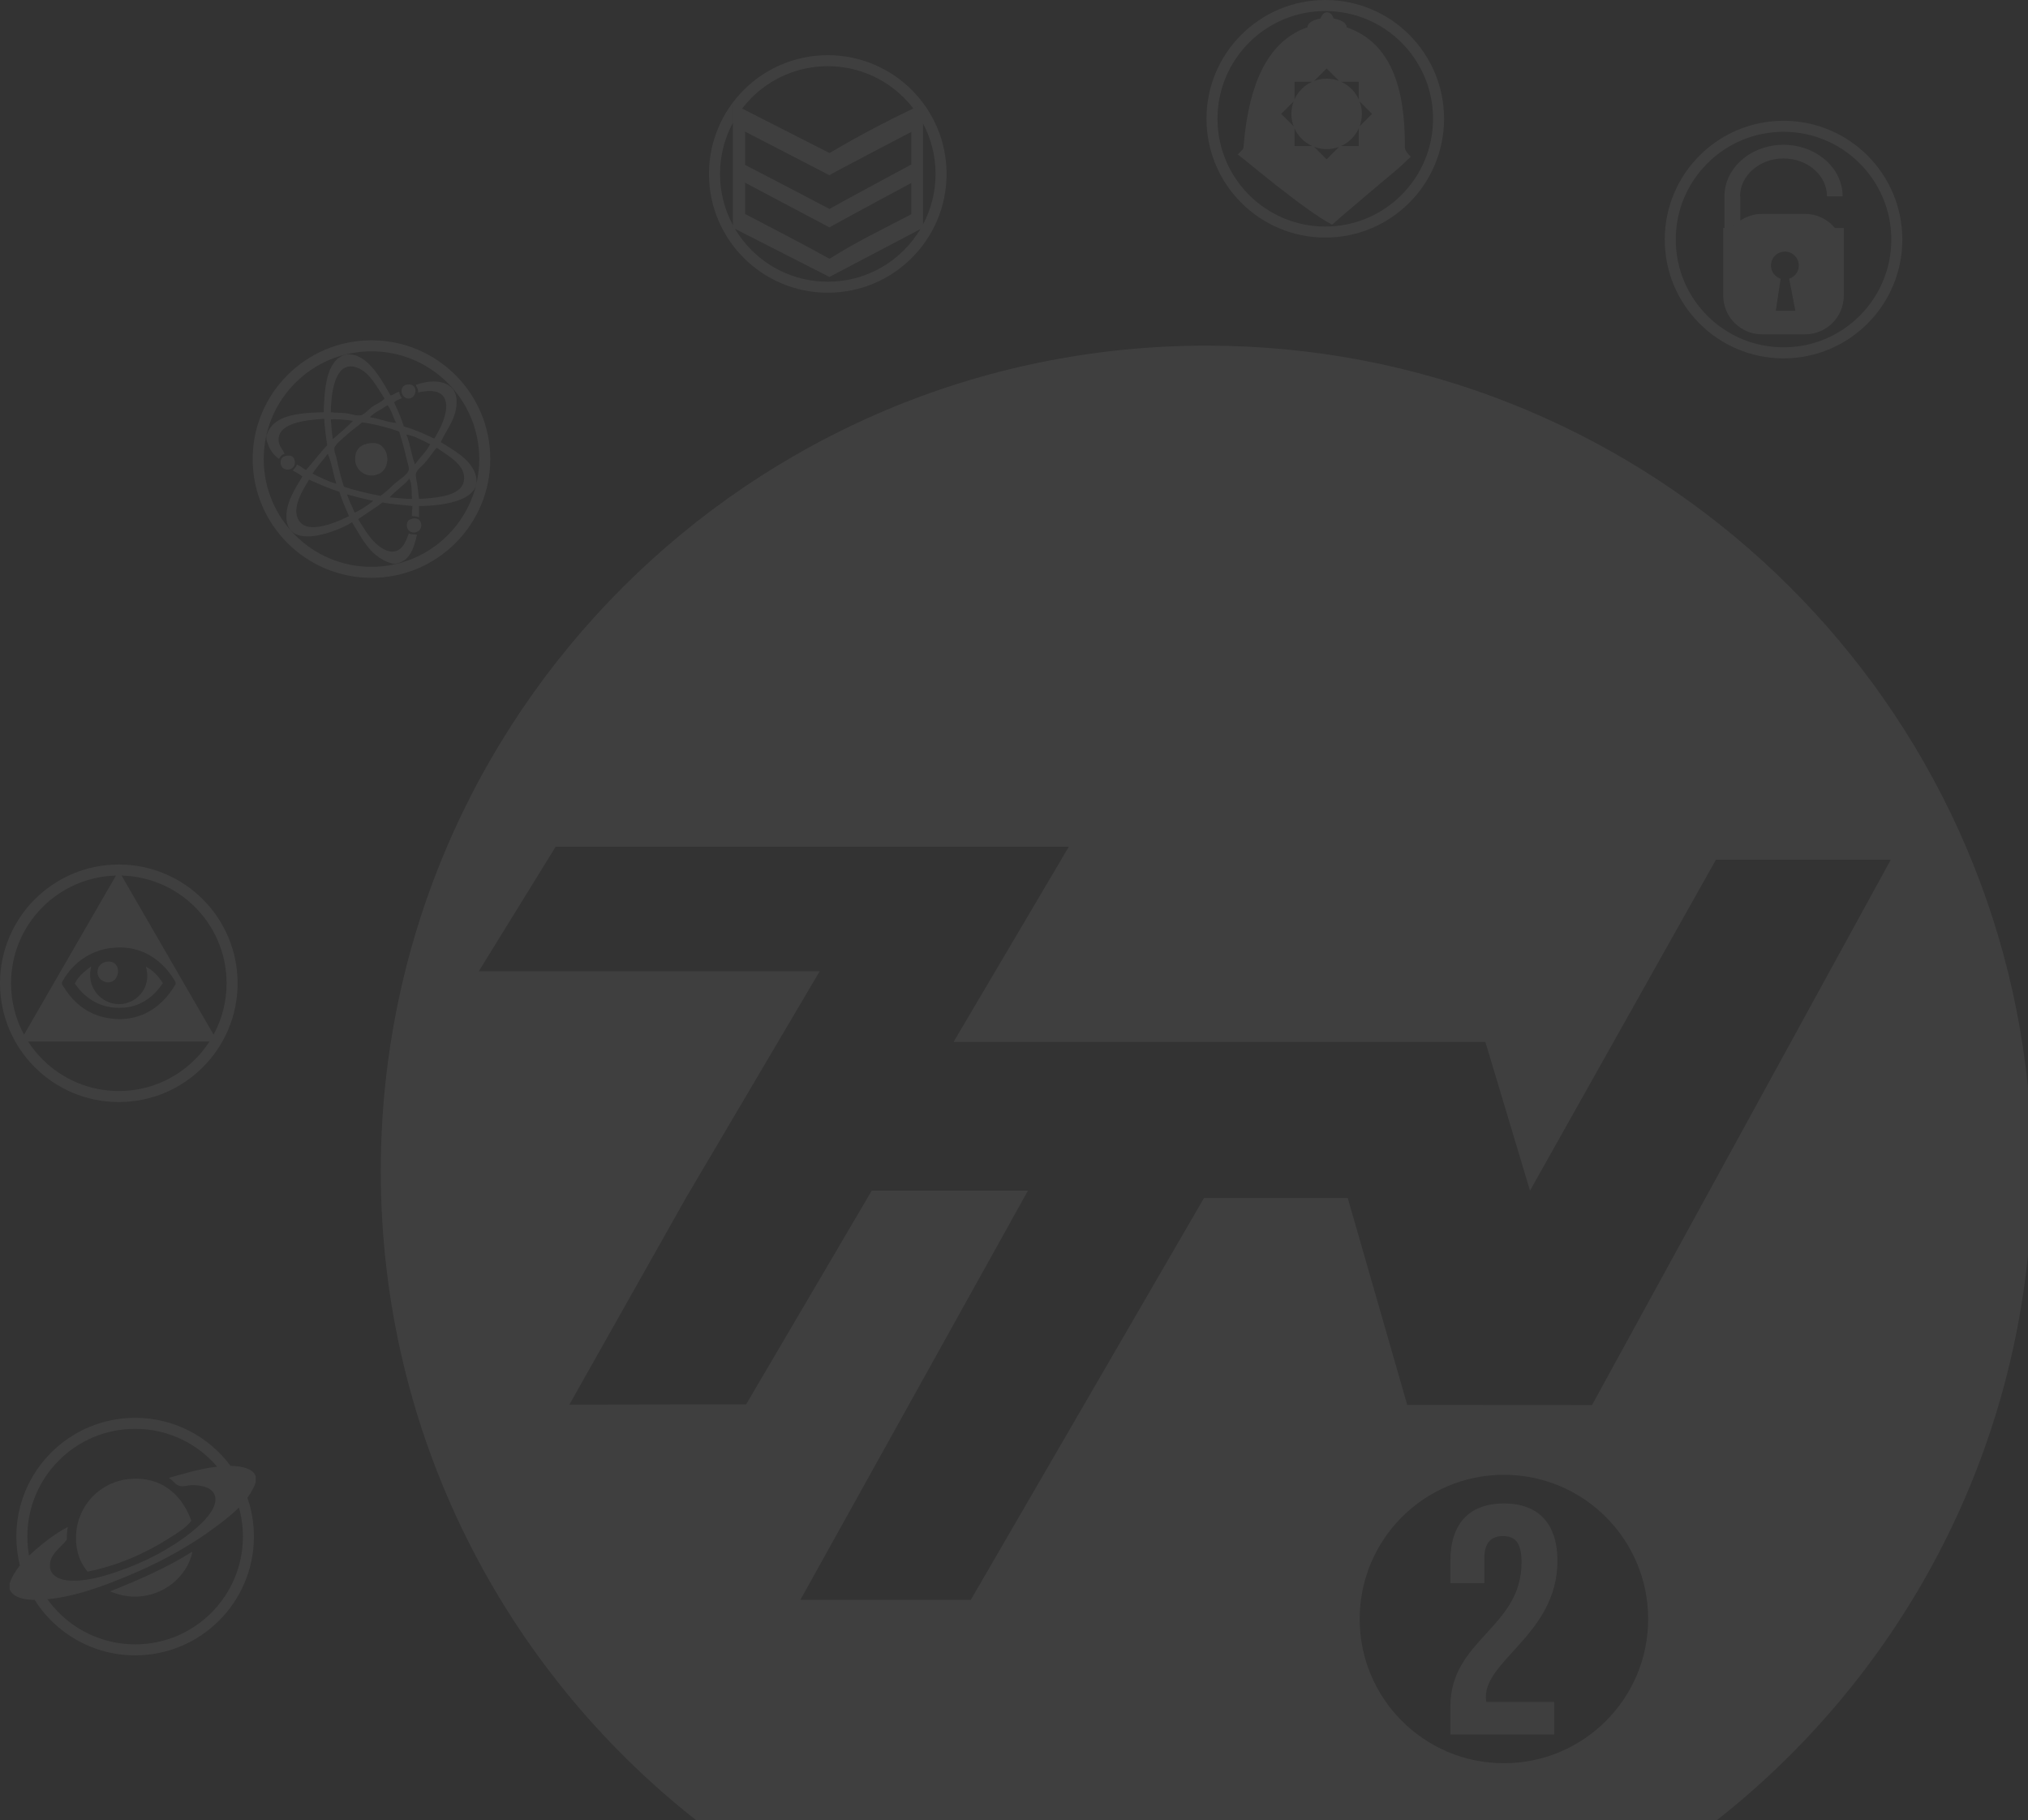<?xml version="1.0" encoding="utf-8"?>
<!-- Generator: Adobe Illustrator 19.0.0, SVG Export Plug-In . SVG Version: 6.00 Build 0)  -->
<svg version="1.1" id="Capa_1" xmlns="http://www.w3.org/2000/svg" xmlns:xlink="http://www.w3.org/1999/xlink" x="0px" y="0px"
	 width="443.088px" height="397.737px" viewBox="0 0 443.088 397.737"
	 enable-background="new 0 0 443.088 397.737" xml:space="preserve">
<rect x="0" y="0" width="443.088" height="397.737" fill="#333333" stroke="none"/>
<g id="XMLID_31_" opacity="0.3">
	<path id="XMLID_8_" opacity="0.2" fill="#FFFFFF" d="M306.945,32.157
		c0.072-13.059-3.087-22.887-12.753-26.199l0.027-0.054
		c0-0.864-1.188-1.575-2.835-1.854c-0.252-0.756-0.738-1.359-1.431-1.359
		c-0.702,0-1.179,0.603-1.44,1.359c-1.638,0.279-2.835,0.99-2.835,1.854
		l0.018,0.036c-6.462,2.259-12.546,8.631-13.968,25.821
		c-0.072,0.918,0.027,0.648-1.305,1.998c0.9,0.522,14.499,12.186,20.628,15.336
		c1.251-1.197,14.58-12.429,14.841-12.627c0.783-0.756,1.863-1.8,2.349-2.205
		C308.241,34.263,306.936,33.093,306.945,32.157z M282.649,27.618l-2.731-2.733
		l2.733-2.733c-0.323,0.85-0.501,1.771-0.501,2.733
		C282.15,25.848,282.327,26.768,282.649,27.618z M282.825,31.914v-3.869
		c0.771,1.716,2.152,3.097,3.866,3.869H282.825z M282.825,21.73v-3.865h3.866
		C284.977,18.636,283.596,20.017,282.825,21.73z M289.845,34.821l-2.728-2.731
		c0.848,0.322,1.768,0.499,2.728,0.499c0.962,0,1.881-0.177,2.73-0.498
		L289.845,34.821z M289.845,17.19c-0.962,0-1.882,0.177-2.732,0.5l2.732-2.732
		l2.734,2.73C291.729,17.367,290.808,17.19,289.845,17.19z M296.865,31.914h-3.86
		c1.709-0.769,3.086-2.143,3.86-3.849V31.914z M296.865,21.711
		c-0.774-1.704-2.151-3.077-3.86-3.846h3.86V21.711z M297.052,27.614
		c0.321-0.848,0.497-1.768,0.497-2.729c0-0.962-0.177-1.88-0.499-2.729
		l2.731,2.729L297.052,27.614z"/>
	<path id="XMLID_72_" opacity="0.2" fill="#FFFFFF" d="M154.899,38.016
		c0.009,14.328,11.619,25.947,25.956,25.947v-1.197v-1.206
		c-6.507,0-12.384-2.628-16.65-6.894c-1.394-1.394-2.614-2.96-3.623-4.665
		l-0.454-0.231v-0.571c-1.798-3.325-2.817-7.132-2.817-11.183
		s1.019-7.861,2.817-11.188V22.698l2.011,1.023
		c0.636-0.829,1.326-1.617,2.066-2.355c4.266-4.266,10.143-6.903,16.65-6.903
		s12.384,2.637,16.65,6.903c0.732,0.731,1.417,1.509,2.048,2.331
		c0.698-0.336,1.398-0.669,2.101-0.999v4.26
		c1.758,3.296,2.754,7.059,2.754,11.058c0,3.999-0.996,7.76-2.754,11.055v0.699
		l-0.562,0.295c-1.004,1.68-2.21,3.224-3.587,4.601
		c-4.266,4.266-10.143,6.894-16.65,6.894v1.206v1.197
		c14.337,0,25.956-11.619,25.956-25.947c0-14.337-11.619-25.956-25.956-25.956
		S154.908,23.679,154.899,38.016"/>
	<path id="XMLID_68_" opacity="0.2" fill="#FFFFFF" d="M162.783,46.755v-6.831l18.432,9.756
		c6.372-3.537,17.893-9.693,17.893-9.693v6.831
		c-6.391,3.375-11.845,5.913-17.866,9.738
		C174.879,53.01,169.245,50.166,162.783,46.755 M162.783,36.036v-7.281l18.432,9.531
		c0-0.117,17.893-9.468,17.893-9.468v7.128c0,0-17.893,9.621-17.866,9.729
		C174.789,42.246,162.783,36.036,162.783,36.036 M199.553,23.697
		c-6.29,3.019-12.414,6.248-18.311,9.747l-19.102-9.723l-2.011-1.023v4.13v8.758
		v4.302v9.311v0.571l0.453,0.231l20.633,10.515l19.877-10.451l0.563-0.295v-0.699
		V26.958V22.698C200.952,23.028,200.251,23.361,199.553,23.697"/>
	<g id="XMLID_9_">
		<path id="XMLID_10_" opacity="0.2" fill="#FFFFFF" d="M23.436,214.659
			c0.063,0.005,0.125,0.008,0.184,0.008c0.212,0,0.408-0.028,0.59-0.08
			c0.981-0.276,1.524-1.234,1.575-2.187c0.002-0.035,0.004-0.071,0.004-0.106
			c0.018-1.029-0.542-2.03-1.747-2.155c-0.083-0.008-0.169-0.013-0.258-0.013
			h-0.001c-0.169,0-0.349,0.016-0.541,0.05c-0.034,0.006-0.067,0.012-0.103,0.019
			c-0.864,0.18-1.502,0.846-1.647,1.26c-0.125,0.353-0.182,0.677-0.186,0.972
			C21.288,213.847,22.519,214.592,23.436,214.659z"/>
		<path id="XMLID_14_" opacity="0.2" fill="#FFFFFF" d="M17.815,216.728
			c-0.283-0.293-0.551-0.596-0.803-0.907c-0.232-0.286-0.453-0.577-0.659-0.874
			C16.783,215.567,17.272,216.166,17.815,216.728z"/>
		<path id="XMLID_17_" opacity="0.2" fill="#FFFFFF" d="M25.956,188.919
			c-14.337,0-25.947,11.619-25.956,25.956c0.009,14.328,11.619,25.947,25.956,25.947
			c14.337,0,25.956-11.619,25.956-25.947
			C51.912,200.538,40.293,188.919,25.956,188.919z M49.509,214.875
			c0,4.069-1.03,7.89-2.846,11.227L26.556,191.329v-0
			c6.268,0.157,11.916,2.761,16.05,6.887
			C46.872,202.482,49.509,208.368,49.509,214.875z M25.862,207.048
			c0.09-0.001,0.18-0.002,0.271-0.002c0.032,0,0.065,0.001,0.097,0.001
			c0.131,0.001,0.26,0.003,0.392,0.007c0.229,0.007,0.46,0.019,0.693,0.036
			c5.193,0.378,9.009,3.861,11.061,7.569v0.387
			c-2.286,3.95-6.237,7.652-12.208,7.652c-0.75,0-1.53-0.059-2.345-0.182
			c-4.986-0.756-8.144-3.771-10.286-7.47v-0.387
			c0.072-0.138,0.147-0.275,0.225-0.41
			C16.115,210.118,20.384,207.143,25.862,207.048z M26.283,190.859l-0.336-0.58
			l0-0L26.283,190.859z M9.306,198.216
			c4.131-4.122,9.772-6.725,16.034-6.886l-0,0L5.251,226.099
			c-1.812-3.335-2.839-7.157-2.839-11.224
			C2.412,208.368,5.04,202.482,9.306,198.216z M42.606,231.525
			c-4.266,4.257-10.143,6.894-16.65,6.894c-6.507,0-12.384-2.637-16.65-6.894
			c-1.19-1.19-2.252-2.505-3.165-3.924h39.632
			C44.859,229.02,43.796,230.335,42.606,231.525z M47.528,227.601l-0.328-0.567
			l0.328,0.567H47.528z"/>
		<path id="XMLID_62_" opacity="0.2" fill="#FFFFFF" d="M26.033,220.237h-0.001
			c-3.604,0-6.278-1.502-8.217-3.509c1.939,2.007,4.613,3.51,8.217,3.51h0.001
			h0.001c0.383,0,0.777-0.017,1.182-0.053c3.836-0.327,6.556-2.67,8.271-5.215
			c0.027-0.041,0.055-0.081,0.081-0.122c-0.864-1.494-2.304-2.934-3.689-3.591
			c0.206,0.703,0.301,1.38,0.299,2.023c-0.005,3.468-2.797,5.934-5.735,6.131
			c-0.143,0.009-0.283,0.015-0.423,0.015c-0.063,0-0.126-0.001-0.188-0.003
			c-3.595-0.107-6.549-3.269-6.095-7.18c0.041-0.353,0.109-0.712,0.207-1.076
			c-1.385,1.071-2.825,2.088-3.591,3.78c0.206,0.297,0.428,0.588,0.659,0.874
			C18.992,218.266,21.908,220.237,26.033,220.237z"/>
	</g>
	<g id="XMLID_3_">
		<path id="XMLID_55_" opacity="0.2" fill="#FFFFFF" d="M81.162,74.367
			c-14.337,0-25.956,11.619-25.956,25.956c0,14.328,11.619,25.947,25.956,25.947
			c14.337,0,25.956-11.619,25.956-25.947C107.118,85.986,95.499,74.367,81.162,74.367z
			 M97.812,116.973c-4.266,4.266-10.143,6.894-16.65,6.894
			c-6.507,0-12.384-2.628-16.65-6.894s-6.894-10.143-6.894-16.65
			c0-6.507,2.628-12.393,6.894-16.65c4.266-4.266,10.143-6.903,16.65-6.903
			c6.507,0,12.384,2.637,16.65,6.903c4.266,4.257,6.894,10.143,6.903,16.65
			C104.706,106.83,102.078,112.707,97.812,116.973z"/>
		<path id="XMLID_58_" opacity="0.2" fill="#FFFFFF" d="M103.734,103.266
			c-1.215-3.078-4.725-4.95-7.425-6.651c1.224-2.817,3.672-5.364,3.438-9.297
			c-0.17-2.8-2.377-3.953-4.997-3.953c-1.253,0-2.603,0.265-3.868,0.74
			c-0.054,0.315,0.612,0.864,0.441,1.656c0.825-0.177,1.723-0.313,2.562-0.313
			c0.782,0,1.514,0.118,2.091,0.43c3.375,1.809,0.279,7.902-1.107,9.963
			c-2.097-0.999-4.23-1.971-6.642-2.655c-0.585-1.854-1.323-3.555-2.106-5.211
			c0.333-0.549,1.143-0.63,1.665-0.99c-0.252-0.378-0.513-0.747-0.558-1.332
			c-0.019-0.002-0.037-0.003-0.057-0.003c-0.491,0-1.174,0.647-1.824,0.777
			c-1.701-2.925-3.987-7.254-7.317-8.64c-0.421-0.174-1.158-0.351-1.861-0.351
			c-0.319,0-0.63,0.036-0.902,0.126c-3.924,1.314-4.383,7.173-4.545,12.519
			c-5.742,0.162-11.223,0.594-12.519,5.211v0.666
			c0.468,1.89,1.35,3.375,2.772,4.32c0.252-0.522,0.594-0.954,1.215-1.107
			c-0.468-1.152-1.386-1.755-1.323-3.213c0.153-3.618,6.039-4.176,9.963-4.437
			c0.126,2.016,0.378,3.915,0.666,5.76c-1.638,1.719-3.033,3.69-4.653,5.427
			c-0.693-0.369-1.251-0.891-1.989-1.215c-0.126,0.621-0.576,0.909-0.891,1.332
			c0.72,0.423,1.539,0.756,2.106,1.323c-1.422,2.394-3.924,5.931-3.429,9.639
			c0.339,2.559,2.227,3.428,4.557,3.428c3.482,0,7.952-1.941,9.726-3.095
			c2.286,3.744,4.176,7.866,8.973,9.081h0.45
			c3.186-0.504,4.05-3.33,4.761-6.309c-0.468-0.234-1.404-0.009-1.773-0.333
			c-0.693,1.863-1.449,3.897-3.546,3.987c-0.034,0.002-0.069,0.002-0.104,0.002
			c-1.241,0-2.592-0.923-3.442-1.667c-1.692-1.485-3.042-3.951-3.987-5.427
			c1.755-1.233,3.609-2.367,5.319-3.654c2.025,0.414,4.365,0.513,6.534,0.774
			c0,0.774-0.189,1.368-0.108,2.214c0.031-0.003,0.068-0.005,0.11-0.005
			c0.355,0,1.027,0.101,1.438,0.23v-2.439
			C96.885,110.565,106.119,109.323,103.734,103.266z M86.562,92.412
			c-1.818-0.072-3.735-0.99-5.76-1.224c1.044-1.134,2.601-1.755,3.879-2.655
			C85.527,89.604,85.86,91.197,86.562,92.412z M76.619,80.059
			c0.428,0,0.897,0.087,1.411,0.275c2.763,1.008,4.455,4.437,5.985,6.759
			c-0.666,0.801-1.647,1.08-2.655,1.773c-0.702,0.477-1.71,1.71-2.547,1.881
			c-0.14,0.029-0.288,0.041-0.442,0.041c-0.849,0-1.871-0.383-2.771-0.482
			c-1.107-0.126-2.16-0.063-3.33-0.225
			C72.335,86.282,73.004,80.059,76.619,80.059z M73.064,91.613
			c1.302,0,2.892,0.171,4.084,0.349c-1.404,1.413-2.916,2.7-4.428,3.996
			c-0.252-1.341-0.288-2.898-0.45-4.32
			C72.517,91.621,72.784,91.613,73.064,91.613z M71.613,99.171
			c0.882,1.908,1.152,4.455,1.881,6.534c-1.962-0.522-3.537-1.413-5.211-2.214
			C69.282,101.943,70.524,100.629,71.613,99.171z M68.432,115.199
			c-1.264,0-2.364-0.35-3.029-1.295c-1.971-2.808,0.936-7.047,2.106-9.09
			c2.151,0.954,4.284,1.917,6.651,2.664c0.549,1.917,1.368,3.573,2.097,5.31
			C74.647,113.581,71.155,115.199,68.432,115.199z M77.481,112.014
			c-0.54-1.341-1.215-2.556-1.665-3.987c1.872,0.531,3.798,1.008,5.76,1.44
			C80.307,110.412,79.029,111.348,77.481,112.014z M83.133,108.36
			c-2.79-0.531-5.481-1.17-7.983-1.989c-0.666-1.989-1.143-3.969-1.656-6.318
			c-0.153-0.702-0.549-1.521-0.441-2.106c0.135-0.819,1.917-2.205,2.655-2.88
			c1.296-1.188,2.376-1.872,3.438-2.772c2.943,0.414,5.589,1.134,8.082,1.998
			c0.576,1.98,1.179,4.005,1.665,6.201c0.144,0.666,0.513,1.602,0.441,2.106
			c-0.162,1.08-2.277,2.34-2.988,2.988
			C85.149,106.677,84.276,107.559,83.133,108.36z M89.832,109.027
			c-1.681,0-3.107-0.256-4.71-0.334c1.314-1.494,3.06-2.556,4.32-4.095
			c0.585,1.071,0.468,2.853,0.558,4.428
			C89.943,109.027,89.888,109.027,89.832,109.027z M88.776,94.959
			c1.755,0.243,3.591,1.359,5.211,2.106c-0.882,1.701-2.268,2.898-3.321,4.428
			C89.874,99.468,89.622,96.921,88.776,94.959z M100.746,106.479
			c-1.665,2.007-5.697,2.358-9.198,2.547c-0.117-0.981-0.225-1.836-0.333-2.772
			c-0.099-0.918-0.45-2.061-0.333-2.763c0.135-0.81,1.467-1.773,2.214-2.664
			c0.963-1.143,1.602-2.268,2.331-2.988c1.926,1.404,4.887,2.934,5.76,5.319
			C101.601,104.283,101.403,105.687,100.746,106.479z"/>
		<path id="XMLID_82_" opacity="0.2" fill="#FFFFFF" d="M89.226,87.093c0.005,0,0.011,0,0.016,0
			c0.908,0,1.46-0.769,1.523-1.539c0.06-0.769-0.371-1.543-1.416-1.543
			c-0.203,0-0.43,0.029-0.681,0.094C86.985,84.744,87.804,87.084,89.226,87.093z"/>
		<path id="XMLID_83_" opacity="0.2" fill="#FFFFFF" d="M82.467,96.948
			c-0.29-0.092-0.645-0.135-1.021-0.135c-0.395,0-0.811,0.048-1.193,0.135
			c-1.71,0.396-2.682,1.458-2.664,3.438c0.022,1.972,1.678,3.524,3.61,3.524
			c0.484,0,0.986-0.098,1.484-0.311C85.473,102.411,85.14,97.83,82.467,96.948z"/>
		<path id="XMLID_84_" opacity="0.2" fill="#FFFFFF" d="M64.404,100.719
			c-0.099-0.616-0.525-1.166-1.369-1.166c-0.157,0-0.327,0.019-0.512,0.059
			c-0.855,0.18-1.215,0.594-1.215,1.44c0,1.068,0.75,1.568,1.516,1.568
			C63.71,102.62,64.616,101.95,64.404,100.719z"/>
		<path id="XMLID_85_" opacity="0.2" fill="#FFFFFF" d="M90.614,113.286
			c-0.154,0-0.323,0.019-0.506,0.06c-0.846,0.189-1.215,0.621-1.215,1.44
			c-0.008,1.072,0.758,1.578,1.537,1.578c0.922,0,1.861-0.708,1.559-2.019
			C91.867,113.822,91.44,113.286,90.614,113.286z"/>
	</g>
	<g id="XMLID_4_">
		<path id="XMLID_12_" opacity="0.2" fill="#FFFFFF" d="M52.208,329.437
			c0.671-0.671,1.295-1.379,1.85-2.135c0,0,0,0,0,0
			c0.754-1.029,1.381-2.148,1.823-3.393v-1.26
			c-0.486-1.683-3.051-2.259-5.247-2.313c-0.086-0.002-0.172-0.004-0.258-0.004
			h-0c0,0,0,0,0,0c-4.729-6.37-12.308-10.499-20.848-10.499
			c-14.337,0-25.956,11.619-25.956,25.947c0,2.182,0.269,4.3,0.776,6.324
			c-0,0-0,0-0,0c0-0-0-0-0-0
			c-0.992,1.236-1.819,2.582-2.242,3.963v1.26
			c0.877,1.783,2.964,2.255,5.445,2.271c-0.719-1.141-1.351-2.343-1.888-3.595
			c0.537,1.252,1.169,2.453,1.889,3.594c0.044,0,0.088,0.001,0.132,0.001
			c0.313,0,0.646-0.022,0.969-0.034c-0.324,0.012-0.656,0.034-0.97,0.034
			c-0.044,0-0.088-0.001-0.132-0.001c4.594,7.292,12.719,12.138,21.977,12.138
			c14.328,0,25.947-11.619,25.947-25.956c0-2.969-0.499-5.821-1.417-8.478
			c-0.556,0.756-1.179,1.463-1.851,2.135c-0.036-0.128-0.079-0.252-0.117-0.379
			C52.129,329.186,52.173,329.31,52.208,329.437z M53.659,326.277
			c-0.441-1.119-0.956-2.2-1.542-3.236
			C52.703,324.077,53.217,325.157,53.659,326.277z M4.681,341.722
			c0.398-0.47,0.812-0.919,1.238-1.349C5.492,340.802,5.079,341.252,4.681,341.722
			z M8.818,346.993c0.144,0.265,0.293,0.525,0.446,0.784
			C9.111,347.518,8.962,347.257,8.818,346.993z M46.179,352.431
			c-4.266,4.266-10.143,6.903-16.65,6.903c-6.507,0-12.393-2.637-16.659-6.903
			c-0.914-0.914-1.754-1.904-2.509-2.959c-0.141,0.013-0.282,0.022-0.424,0.033
			c0.141-0.011,0.282-0.02,0.423-0.033c0,0,0,0,0,0.001
			c4.675-0.419,9.466-1.945,13.598-3.512c8.73-3.303,16.659-7.407,23.418-12.492
			c1.678-1.267,3.366-2.564,4.832-4.03c0.564,2.017,0.865,4.144,0.865,6.343
			C53.073,342.288,50.436,348.174,46.179,352.431z M47.445,320.504
			c-3.939,0.459-7.995,1.734-10.571,2.461c0.845,0.36,1.367,1.566,2.52,1.782
			c0.131,0.024,0.269,0.035,0.411,0.035c0.69,0,1.474-0.242,2.108-0.242
			c0.035,0,0.068,0,0.102,0c2.203,0,4.825,0.584,5.047,2.835
			c0.261,2.628-3.132,5.769-5.257,7.452c-4.553,3.627-10.16,6.597-16.487,8.721
			c-2.677,0.9-5.918,1.872-9.163,1.872c-0.552,0-1.106-0.029-1.656-0.09
			c-1.664-0.189-3.392-1.143-3.564-2.727c-0.332-3.042,2.466-4.365,3.672-6.201
			c-0.044-1.026,0.073-1.89,0.207-2.727c-2.393,1.242-4.905,3.114-7.245,5.148
			c-0.403,0.348-0.816,0.722-1.226,1.118c0.003,0.015,0.006,0.029,0.009,0.043
			c-0.003-0.015-0.006-0.029-0.009-0.044c-0,0-0,0-0,0
			c-0.241-1.35-0.366-2.74-0.366-4.16c0-6.507,2.637-12.384,6.894-16.65
			c4.266-4.266,10.152-6.894,16.659-6.894c6.507,0,12.384,2.628,16.65,6.894
			c0.439,0.441,0.861,0.898,1.265,1.373c0,0,0.001-0,0.001-0
			c1.093,1.282,2.051,2.682,2.853,4.179
			C49.496,323.186,48.537,321.786,47.445,320.504z"/>
		<path id="XMLID_36_" opacity="0.2" fill="#FFFFFF" d="M28.575,323.172
			c-6.885,0.504-11.988,6.183-11.97,12.915c0.009,3.159,0.936,5.382,2.52,7.353
			c6.939-1.395,12.969-4.185,18.063-7.452c1.674-1.08,3.474-2.124,4.617-3.681
			c-1.804-4.995-5.708-9.177-12.1-9.177
			C29.337,323.13,28.96,323.143,28.575,323.172z"/>
		<path id="XMLID_37_" opacity="0.2" fill="#FFFFFF" d="M24.057,347.751
			c1.854,0.796,3.697,1.152,5.459,1.152c6.176,0,11.357-4.387,12.505-9.666
			l-0.108-0.099C36.504,342.549,30.375,345.24,24.057,347.751z"/>
	</g>
	<path id="XMLID_26_" opacity="0.2" fill="#FFFFFF" d="M363.726,52.353
		c0,14.337,11.619,25.956,25.947,25.956v-1.206v-1.206
		c-6.507,0-12.384-2.628-16.65-6.894c-4.266-4.266-6.894-10.143-6.894-16.65
		s2.628-12.384,6.894-16.65c4.266-4.266,10.143-6.903,16.65-6.903
		s12.393,2.637,16.65,6.903c4.266,4.266,6.903,10.143,6.903,16.65
		s-2.637,12.384-6.903,16.65c-4.257,4.266-10.143,6.894-16.65,6.894v1.206v1.206
		c14.337,0,25.956-11.619,25.956-25.956s-11.619-25.956-25.956-25.956
		C375.345,26.397,363.726,38.016,363.726,52.353"/>
	<path id="XMLID_25_" opacity="0.2" fill="#FFFFFF" d="M376.767,42.903v6.912h1.683
		c0.512-0.622,1.112-1.167,1.782-1.62v-5.292h-0.054
		c0-4.572,4.275-8.28,9.486-8.28c5.265,0,9.504,3.708,9.504,8.28h3.42
		c0-6.21-5.787-11.259-12.924-11.259C382.563,31.644,376.767,36.693,376.767,42.903"
		/>
	<path id="XMLID_22_" opacity="0.2" fill="#FFFFFF" d="M389.043,60.912
		c-1.206-0.396-2.115-1.53-2.115-2.889c0-1.683,1.359-3.042,3.051-3.042
		c1.674,0,3.033,1.359,3.033,3.042c0,1.359-0.882,2.493-2.106,2.889l1.359,7.002
		h-4.284L389.043,60.912 M384.975,46.746c-1.753,0-3.388,0.533-4.743,1.449
		c-0.67,0.453-1.27,0.998-1.782,1.62h-1.683h-0.261v5.382v3.078v6.327
		c0,4.671,3.807,8.46,8.469,8.46h9.387c4.689,0,8.478-3.789,8.478-8.46v-6.327
		V55.197v-5.382h-1.944c-1.557-1.881-3.897-3.069-6.534-3.069H384.975"/>
	<path id="XMLID_21_" opacity="0.2" fill="#FFFFFF" d="M263.601,25.956C263.601,11.619,275.22,0,289.557,0
		c14.328,0,25.947,11.619,25.947,25.956s-11.619,25.956-25.947,25.956v-1.206v-1.197
		c6.498,0,12.384-2.637,16.65-6.903c4.257-4.266,6.894-10.143,6.894-16.65
		c0-6.507-2.637-12.384-6.894-16.65c-4.266-4.266-10.152-6.894-16.65-6.894
		c-6.507,0-12.393,2.628-16.659,6.894c-4.257,4.266-6.894,10.143-6.894,16.65
		c0,6.507,2.637,12.384,6.894,16.65c4.266,4.266,10.152,6.903,16.659,6.903v1.197
		v1.206C275.22,51.912,263.601,40.293,263.601,25.956"/>
	<path id="XMLID_1_" opacity="0.2" fill="#FFFFFF" d="M263.599,75.533
		c-99.633,0-180.402,80.769-180.402,180.402c0,57.527,26.931,108.769,68.868,141.802
		h223.068c37.443-29.492,62.924-73.5,67.955-123.535v-36.534
		C433.932,146.614,357.067,75.533,263.599,75.533z M328.583,385.309
		c-17.405,0-31.515-14.11-31.515-31.515c0-17.405,14.11-31.515,31.515-31.515
		c17.405,0,31.516,14.11,31.516,31.515
		C360.099,371.199,345.988,385.309,328.583,385.309z M347.834,307.039l-40.373-0.025
		l-12.996-45.2h-31.415l-50.936,87.783h-37.241l49.718-89.412h-34.127l-27.436,46.692
		l-38.633,0.068l25.448-45.131l29.245-49.564h-74.483l16.794-27.218h112.126
		l-25.184,42.656h116.187l9.755,32.497l40.619-72.311h38.206L347.834,307.039z
		 M316.89,341.095c0-7.987,3.989-12.547,11.693-12.547
		c7.703,0,11.694,4.56,11.694,12.547c0,16.409-17.046,22.045-15.55,30.821h14.837
		v7.124h-22.674v-6.126c0-14.697,15.549-17.122,15.549-31.534
		c0-4.495-1.571-5.708-4.07-5.708c-2.499,0-4.07,1.356-4.07,4.923v5.351h-7.409
		V341.095"/>
</g>
</svg>
